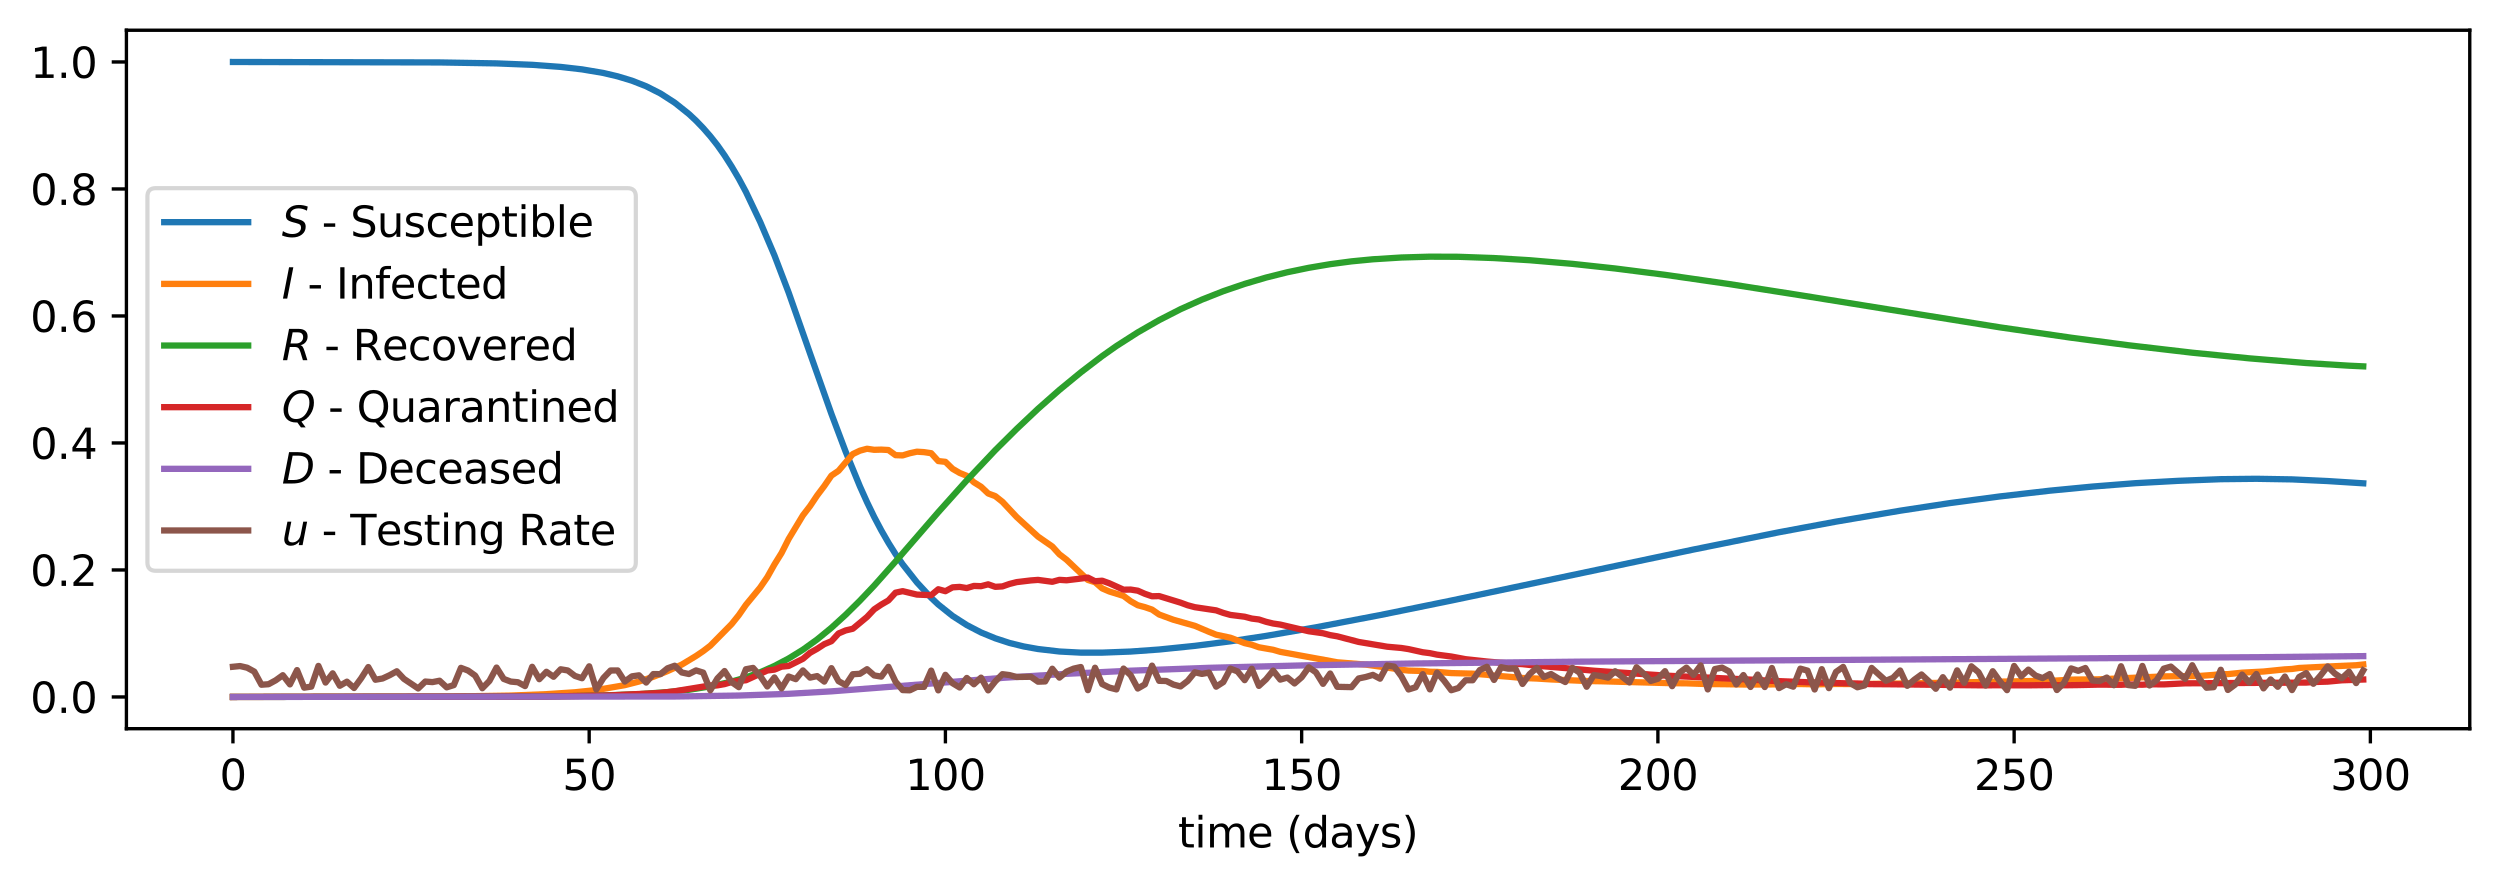 <?xml version="1.0" encoding="utf-8" standalone="no"?>
<!DOCTYPE svg PUBLIC "-//W3C//DTD SVG 1.1//EN"
  "http://www.w3.org/Graphics/SVG/1.1/DTD/svg11.dtd">
<svg xmlns:xlink="http://www.w3.org/1999/xlink" width="595.303pt" height="211.076pt" viewBox="0 0 595.303 211.076" xmlns="http://www.w3.org/2000/svg" version="1.1">
 <defs>
  <style type="text/css">*{stroke-linejoin: round; stroke-linecap: butt}</style>
 </defs>
 <g id="figure_1">
  <g id="patch_1">
   <path d="M -0 211.076 
L 595.303 211.076 
L 595.303 0 
L -0 0 
z
" style="fill: #ffffff"/>
  </g>
  <g id="axes_1">
   <g id="patch_2">
    <path d="M 30.103 173.52 
L 588.103 173.52 
L 588.103 7.2 
L 30.103 7.2 
z
" style="fill: #ffffff"/>
   </g>
   <g id="matplotlib.axis_1">
    <g id="xtick_1">
     <g id="line2d_1">
      <defs>
       <path id="me4abfdae43" d="M 0 0 
L 0 3.5 
" style="stroke: #000000; stroke-width: 0.8"/>
      </defs>
      <g>
       <use xlink:href="#me4abfdae43" x="55.467" y="173.52" style="stroke: #000000; stroke-width: 0.8"/>
      </g>
     </g>
     <g id="text_1">
      <!-- 0 -->
      <g transform="translate(52.286 188.118) scale(0.1 -0.1)">
       <defs>
        <path id="DejaVuSans-30" d="M 2034 4250 
Q 1547 4250 1301 3770 
Q 1056 3291 1056 2328 
Q 1056 1369 1301 889 
Q 1547 409 2034 409 
Q 2525 409 2770 889 
Q 3016 1369 3016 2328 
Q 3016 3291 2770 3770 
Q 2525 4250 2034 4250 
z
M 2034 4750 
Q 2819 4750 3233 4129 
Q 3647 3509 3647 2328 
Q 3647 1150 3233 529 
Q 2819 -91 2034 -91 
Q 1250 -91 836 529 
Q 422 1150 422 2328 
Q 422 3509 836 4129 
Q 1250 4750 2034 4750 
z
" transform="scale(0.016)"/>
       </defs>
       <use xlink:href="#DejaVuSans-30"/>
      </g>
     </g>
    </g>
    <g id="xtick_2">
     <g id="line2d_2">
      <g>
       <use xlink:href="#me4abfdae43" x="140.295" y="173.52" style="stroke: #000000; stroke-width: 0.8"/>
      </g>
     </g>
     <g id="text_2">
      <!-- 50 -->
      <g transform="translate(133.932 188.118) scale(0.1 -0.1)">
       <defs>
        <path id="DejaVuSans-35" d="M 691 4666 
L 3169 4666 
L 3169 4134 
L 1269 4134 
L 1269 2991 
Q 1406 3038 1543 3061 
Q 1681 3084 1819 3084 
Q 2600 3084 3056 2656 
Q 3513 2228 3513 1497 
Q 3513 744 3044 326 
Q 2575 -91 1722 -91 
Q 1428 -91 1123 -41 
Q 819 9 494 109 
L 494 744 
Q 775 591 1075 516 
Q 1375 441 1709 441 
Q 2250 441 2565 725 
Q 2881 1009 2881 1497 
Q 2881 1984 2565 2268 
Q 2250 2553 1709 2553 
Q 1456 2553 1204 2497 
Q 953 2441 691 2322 
L 691 4666 
z
" transform="scale(0.016)"/>
       </defs>
       <use xlink:href="#DejaVuSans-35"/>
       <use xlink:href="#DejaVuSans-30" x="63.623"/>
      </g>
     </g>
    </g>
    <g id="xtick_3">
     <g id="line2d_3">
      <g>
       <use xlink:href="#me4abfdae43" x="225.123" y="173.52" style="stroke: #000000; stroke-width: 0.8"/>
      </g>
     </g>
     <g id="text_3">
      <!-- 100 -->
      <g transform="translate(215.579 188.118) scale(0.1 -0.1)">
       <defs>
        <path id="DejaVuSans-31" d="M 794 531 
L 1825 531 
L 1825 4091 
L 703 3866 
L 703 4441 
L 1819 4666 
L 2450 4666 
L 2450 531 
L 3481 531 
L 3481 0 
L 794 0 
L 794 531 
z
" transform="scale(0.016)"/>
       </defs>
       <use xlink:href="#DejaVuSans-31"/>
       <use xlink:href="#DejaVuSans-30" x="63.623"/>
       <use xlink:href="#DejaVuSans-30" x="127.246"/>
      </g>
     </g>
    </g>
    <g id="xtick_4">
     <g id="line2d_4">
      <g>
       <use xlink:href="#me4abfdae43" x="309.951" y="173.52" style="stroke: #000000; stroke-width: 0.8"/>
      </g>
     </g>
     <g id="text_4">
      <!-- 150 -->
      <g transform="translate(300.408 188.118) scale(0.1 -0.1)">
       <use xlink:href="#DejaVuSans-31"/>
       <use xlink:href="#DejaVuSans-35" x="63.623"/>
       <use xlink:href="#DejaVuSans-30" x="127.246"/>
      </g>
     </g>
    </g>
    <g id="xtick_5">
     <g id="line2d_5">
      <g>
       <use xlink:href="#me4abfdae43" x="394.78" y="173.52" style="stroke: #000000; stroke-width: 0.8"/>
      </g>
     </g>
     <g id="text_5">
      <!-- 200 -->
      <g transform="translate(385.236 188.118) scale(0.1 -0.1)">
       <defs>
        <path id="DejaVuSans-32" d="M 1228 531 
L 3431 531 
L 3431 0 
L 469 0 
L 469 531 
Q 828 903 1448 1529 
Q 2069 2156 2228 2338 
Q 2531 2678 2651 2914 
Q 2772 3150 2772 3378 
Q 2772 3750 2511 3984 
Q 2250 4219 1831 4219 
Q 1534 4219 1204 4116 
Q 875 4013 500 3803 
L 500 4441 
Q 881 4594 1212 4672 
Q 1544 4750 1819 4750 
Q 2544 4750 2975 4387 
Q 3406 4025 3406 3419 
Q 3406 3131 3298 2873 
Q 3191 2616 2906 2266 
Q 2828 2175 2409 1742 
Q 1991 1309 1228 531 
z
" transform="scale(0.016)"/>
       </defs>
       <use xlink:href="#DejaVuSans-32"/>
       <use xlink:href="#DejaVuSans-30" x="63.623"/>
       <use xlink:href="#DejaVuSans-30" x="127.246"/>
      </g>
     </g>
    </g>
    <g id="xtick_6">
     <g id="line2d_6">
      <g>
       <use xlink:href="#me4abfdae43" x="479.608" y="173.52" style="stroke: #000000; stroke-width: 0.8"/>
      </g>
     </g>
     <g id="text_6">
      <!-- 250 -->
      <g transform="translate(470.064 188.118) scale(0.1 -0.1)">
       <use xlink:href="#DejaVuSans-32"/>
       <use xlink:href="#DejaVuSans-35" x="63.623"/>
       <use xlink:href="#DejaVuSans-30" x="127.246"/>
      </g>
     </g>
    </g>
    <g id="xtick_7">
     <g id="line2d_7">
      <g>
       <use xlink:href="#me4abfdae43" x="564.436" y="173.52" style="stroke: #000000; stroke-width: 0.8"/>
      </g>
     </g>
     <g id="text_7">
      <!-- 300 -->
      <g transform="translate(554.892 188.118) scale(0.1 -0.1)">
       <defs>
        <path id="DejaVuSans-33" d="M 2597 2516 
Q 3050 2419 3304 2112 
Q 3559 1806 3559 1356 
Q 3559 666 3084 287 
Q 2609 -91 1734 -91 
Q 1441 -91 1130 -33 
Q 819 25 488 141 
L 488 750 
Q 750 597 1062 519 
Q 1375 441 1716 441 
Q 2309 441 2620 675 
Q 2931 909 2931 1356 
Q 2931 1769 2642 2001 
Q 2353 2234 1838 2234 
L 1294 2234 
L 1294 2753 
L 1863 2753 
Q 2328 2753 2575 2939 
Q 2822 3125 2822 3475 
Q 2822 3834 2567 4026 
Q 2313 4219 1838 4219 
Q 1578 4219 1281 4162 
Q 984 4106 628 3988 
L 628 4550 
Q 988 4650 1302 4700 
Q 1616 4750 1894 4750 
Q 2613 4750 3031 4423 
Q 3450 4097 3450 3541 
Q 3450 3153 3228 2886 
Q 3006 2619 2597 2516 
z
" transform="scale(0.016)"/>
       </defs>
       <use xlink:href="#DejaVuSans-33"/>
       <use xlink:href="#DejaVuSans-30" x="63.623"/>
       <use xlink:href="#DejaVuSans-30" x="127.246"/>
      </g>
     </g>
    </g>
    <g id="text_8">
     <!-- time (days) -->
     <g transform="translate(280.514 201.797) scale(0.1 -0.1)">
      <defs>
       <path id="DejaVuSans-74" d="M 1172 4494 
L 1172 3500 
L 2356 3500 
L 2356 3053 
L 1172 3053 
L 1172 1153 
Q 1172 725 1289 603 
Q 1406 481 1766 481 
L 2356 481 
L 2356 0 
L 1766 0 
Q 1100 0 847 248 
Q 594 497 594 1153 
L 594 3053 
L 172 3053 
L 172 3500 
L 594 3500 
L 594 4494 
L 1172 4494 
z
" transform="scale(0.016)"/>
       <path id="DejaVuSans-69" d="M 603 3500 
L 1178 3500 
L 1178 0 
L 603 0 
L 603 3500 
z
M 603 4863 
L 1178 4863 
L 1178 4134 
L 603 4134 
L 603 4863 
z
" transform="scale(0.016)"/>
       <path id="DejaVuSans-6d" d="M 3328 2828 
Q 3544 3216 3844 3400 
Q 4144 3584 4550 3584 
Q 5097 3584 5394 3201 
Q 5691 2819 5691 2113 
L 5691 0 
L 5113 0 
L 5113 2094 
Q 5113 2597 4934 2840 
Q 4756 3084 4391 3084 
Q 3944 3084 3684 2787 
Q 3425 2491 3425 1978 
L 3425 0 
L 2847 0 
L 2847 2094 
Q 2847 2600 2669 2842 
Q 2491 3084 2119 3084 
Q 1678 3084 1418 2786 
Q 1159 2488 1159 1978 
L 1159 0 
L 581 0 
L 581 3500 
L 1159 3500 
L 1159 2956 
Q 1356 3278 1631 3431 
Q 1906 3584 2284 3584 
Q 2666 3584 2933 3390 
Q 3200 3197 3328 2828 
z
" transform="scale(0.016)"/>
       <path id="DejaVuSans-65" d="M 3597 1894 
L 3597 1613 
L 953 1613 
Q 991 1019 1311 708 
Q 1631 397 2203 397 
Q 2534 397 2845 478 
Q 3156 559 3463 722 
L 3463 178 
Q 3153 47 2828 -22 
Q 2503 -91 2169 -91 
Q 1331 -91 842 396 
Q 353 884 353 1716 
Q 353 2575 817 3079 
Q 1281 3584 2069 3584 
Q 2775 3584 3186 3129 
Q 3597 2675 3597 1894 
z
M 3022 2063 
Q 3016 2534 2758 2815 
Q 2500 3097 2075 3097 
Q 1594 3097 1305 2825 
Q 1016 2553 972 2059 
L 3022 2063 
z
" transform="scale(0.016)"/>
       <path id="DejaVuSans-20" transform="scale(0.016)"/>
       <path id="DejaVuSans-28" d="M 1984 4856 
Q 1566 4138 1362 3434 
Q 1159 2731 1159 2009 
Q 1159 1288 1364 580 
Q 1569 -128 1984 -844 
L 1484 -844 
Q 1016 -109 783 600 
Q 550 1309 550 2009 
Q 550 2706 781 3412 
Q 1013 4119 1484 4856 
L 1984 4856 
z
" transform="scale(0.016)"/>
       <path id="DejaVuSans-64" d="M 2906 2969 
L 2906 4863 
L 3481 4863 
L 3481 0 
L 2906 0 
L 2906 525 
Q 2725 213 2448 61 
Q 2172 -91 1784 -91 
Q 1150 -91 751 415 
Q 353 922 353 1747 
Q 353 2572 751 3078 
Q 1150 3584 1784 3584 
Q 2172 3584 2448 3432 
Q 2725 3281 2906 2969 
z
M 947 1747 
Q 947 1113 1208 752 
Q 1469 391 1925 391 
Q 2381 391 2643 752 
Q 2906 1113 2906 1747 
Q 2906 2381 2643 2742 
Q 2381 3103 1925 3103 
Q 1469 3103 1208 2742 
Q 947 2381 947 1747 
z
" transform="scale(0.016)"/>
       <path id="DejaVuSans-61" d="M 2194 1759 
Q 1497 1759 1228 1600 
Q 959 1441 959 1056 
Q 959 750 1161 570 
Q 1363 391 1709 391 
Q 2188 391 2477 730 
Q 2766 1069 2766 1631 
L 2766 1759 
L 2194 1759 
z
M 3341 1997 
L 3341 0 
L 2766 0 
L 2766 531 
Q 2569 213 2275 61 
Q 1981 -91 1556 -91 
Q 1019 -91 701 211 
Q 384 513 384 1019 
Q 384 1609 779 1909 
Q 1175 2209 1959 2209 
L 2766 2209 
L 2766 2266 
Q 2766 2663 2505 2880 
Q 2244 3097 1772 3097 
Q 1472 3097 1187 3025 
Q 903 2953 641 2809 
L 641 3341 
Q 956 3463 1253 3523 
Q 1550 3584 1831 3584 
Q 2591 3584 2966 3190 
Q 3341 2797 3341 1997 
z
" transform="scale(0.016)"/>
       <path id="DejaVuSans-79" d="M 2059 -325 
Q 1816 -950 1584 -1140 
Q 1353 -1331 966 -1331 
L 506 -1331 
L 506 -850 
L 844 -850 
Q 1081 -850 1212 -737 
Q 1344 -625 1503 -206 
L 1606 56 
L 191 3500 
L 800 3500 
L 1894 763 
L 2988 3500 
L 3597 3500 
L 2059 -325 
z
" transform="scale(0.016)"/>
       <path id="DejaVuSans-73" d="M 2834 3397 
L 2834 2853 
Q 2591 2978 2328 3040 
Q 2066 3103 1784 3103 
Q 1356 3103 1142 2972 
Q 928 2841 928 2578 
Q 928 2378 1081 2264 
Q 1234 2150 1697 2047 
L 1894 2003 
Q 2506 1872 2764 1633 
Q 3022 1394 3022 966 
Q 3022 478 2636 193 
Q 2250 -91 1575 -91 
Q 1294 -91 989 -36 
Q 684 19 347 128 
L 347 722 
Q 666 556 975 473 
Q 1284 391 1588 391 
Q 1994 391 2212 530 
Q 2431 669 2431 922 
Q 2431 1156 2273 1281 
Q 2116 1406 1581 1522 
L 1381 1569 
Q 847 1681 609 1914 
Q 372 2147 372 2553 
Q 372 3047 722 3315 
Q 1072 3584 1716 3584 
Q 2034 3584 2315 3537 
Q 2597 3491 2834 3397 
z
" transform="scale(0.016)"/>
       <path id="DejaVuSans-29" d="M 513 4856 
L 1013 4856 
Q 1481 4119 1714 3412 
Q 1947 2706 1947 2009 
Q 1947 1309 1714 600 
Q 1481 -109 1013 -844 
L 513 -844 
Q 928 -128 1133 580 
Q 1338 1288 1338 2009 
Q 1338 2731 1133 3434 
Q 928 4138 513 4856 
z
" transform="scale(0.016)"/>
      </defs>
      <use xlink:href="#DejaVuSans-74"/>
      <use xlink:href="#DejaVuSans-69" x="39.209"/>
      <use xlink:href="#DejaVuSans-6d" x="66.992"/>
      <use xlink:href="#DejaVuSans-65" x="164.404"/>
      <use xlink:href="#DejaVuSans-20" x="225.928"/>
      <use xlink:href="#DejaVuSans-28" x="257.715"/>
      <use xlink:href="#DejaVuSans-64" x="296.729"/>
      <use xlink:href="#DejaVuSans-61" x="360.205"/>
      <use xlink:href="#DejaVuSans-79" x="421.484"/>
      <use xlink:href="#DejaVuSans-73" x="480.664"/>
      <use xlink:href="#DejaVuSans-29" x="532.764"/>
     </g>
    </g>
   </g>
   <g id="matplotlib.axis_2">
    <g id="ytick_1">
     <g id="line2d_8">
      <defs>
       <path id="mcd4b0d51e5" d="M 0 0 
L -3.5 0 
" style="stroke: #000000; stroke-width: 0.8"/>
      </defs>
      <g>
       <use xlink:href="#mcd4b0d51e5" x="30.103" y="165.96" style="stroke: #000000; stroke-width: 0.8"/>
      </g>
     </g>
     <g id="text_9">
      <!-- 0.0 -->
      <g transform="translate(7.2 169.759) scale(0.1 -0.1)">
       <defs>
        <path id="DejaVuSans-2e" d="M 684 794 
L 1344 794 
L 1344 0 
L 684 0 
L 684 794 
z
" transform="scale(0.016)"/>
       </defs>
       <use xlink:href="#DejaVuSans-30"/>
       <use xlink:href="#DejaVuSans-2e" x="63.623"/>
       <use xlink:href="#DejaVuSans-30" x="95.41"/>
      </g>
     </g>
    </g>
    <g id="ytick_2">
     <g id="line2d_9">
      <g>
       <use xlink:href="#mcd4b0d51e5" x="30.103" y="135.72" style="stroke: #000000; stroke-width: 0.8"/>
      </g>
     </g>
     <g id="text_10">
      <!-- 0.2 -->
      <g transform="translate(7.2 139.519) scale(0.1 -0.1)">
       <use xlink:href="#DejaVuSans-30"/>
       <use xlink:href="#DejaVuSans-2e" x="63.623"/>
       <use xlink:href="#DejaVuSans-32" x="95.41"/>
      </g>
     </g>
    </g>
    <g id="ytick_3">
     <g id="line2d_10">
      <g>
       <use xlink:href="#mcd4b0d51e5" x="30.103" y="105.479" style="stroke: #000000; stroke-width: 0.8"/>
      </g>
     </g>
     <g id="text_11">
      <!-- 0.4 -->
      <g transform="translate(7.2 109.279) scale(0.1 -0.1)">
       <defs>
        <path id="DejaVuSans-34" d="M 2419 4116 
L 825 1625 
L 2419 1625 
L 2419 4116 
z
M 2253 4666 
L 3047 4666 
L 3047 1625 
L 3713 1625 
L 3713 1100 
L 3047 1100 
L 3047 0 
L 2419 0 
L 2419 1100 
L 313 1100 
L 313 1709 
L 2253 4666 
z
" transform="scale(0.016)"/>
       </defs>
       <use xlink:href="#DejaVuSans-30"/>
       <use xlink:href="#DejaVuSans-2e" x="63.623"/>
       <use xlink:href="#DejaVuSans-34" x="95.41"/>
      </g>
     </g>
    </g>
    <g id="ytick_4">
     <g id="line2d_11">
      <g>
       <use xlink:href="#mcd4b0d51e5" x="30.103" y="75.239" style="stroke: #000000; stroke-width: 0.8"/>
      </g>
     </g>
     <g id="text_12">
      <!-- 0.6 -->
      <g transform="translate(7.2 79.038) scale(0.1 -0.1)">
       <defs>
        <path id="DejaVuSans-36" d="M 2113 2584 
Q 1688 2584 1439 2293 
Q 1191 2003 1191 1497 
Q 1191 994 1439 701 
Q 1688 409 2113 409 
Q 2538 409 2786 701 
Q 3034 994 3034 1497 
Q 3034 2003 2786 2293 
Q 2538 2584 2113 2584 
z
M 3366 4563 
L 3366 3988 
Q 3128 4100 2886 4159 
Q 2644 4219 2406 4219 
Q 1781 4219 1451 3797 
Q 1122 3375 1075 2522 
Q 1259 2794 1537 2939 
Q 1816 3084 2150 3084 
Q 2853 3084 3261 2657 
Q 3669 2231 3669 1497 
Q 3669 778 3244 343 
Q 2819 -91 2113 -91 
Q 1303 -91 875 529 
Q 447 1150 447 2328 
Q 447 3434 972 4092 
Q 1497 4750 2381 4750 
Q 2619 4750 2861 4703 
Q 3103 4656 3366 4563 
z
" transform="scale(0.016)"/>
       </defs>
       <use xlink:href="#DejaVuSans-30"/>
       <use xlink:href="#DejaVuSans-2e" x="63.623"/>
       <use xlink:href="#DejaVuSans-36" x="95.41"/>
      </g>
     </g>
    </g>
    <g id="ytick_5">
     <g id="line2d_12">
      <g>
       <use xlink:href="#mcd4b0d51e5" x="30.103" y="44.999" style="stroke: #000000; stroke-width: 0.8"/>
      </g>
     </g>
     <g id="text_13">
      <!-- 0.8 -->
      <g transform="translate(7.2 48.798) scale(0.1 -0.1)">
       <defs>
        <path id="DejaVuSans-38" d="M 2034 2216 
Q 1584 2216 1326 1975 
Q 1069 1734 1069 1313 
Q 1069 891 1326 650 
Q 1584 409 2034 409 
Q 2484 409 2743 651 
Q 3003 894 3003 1313 
Q 3003 1734 2745 1975 
Q 2488 2216 2034 2216 
z
M 1403 2484 
Q 997 2584 770 2862 
Q 544 3141 544 3541 
Q 544 4100 942 4425 
Q 1341 4750 2034 4750 
Q 2731 4750 3128 4425 
Q 3525 4100 3525 3541 
Q 3525 3141 3298 2862 
Q 3072 2584 2669 2484 
Q 3125 2378 3379 2068 
Q 3634 1759 3634 1313 
Q 3634 634 3220 271 
Q 2806 -91 2034 -91 
Q 1263 -91 848 271 
Q 434 634 434 1313 
Q 434 1759 690 2068 
Q 947 2378 1403 2484 
z
M 1172 3481 
Q 1172 3119 1398 2916 
Q 1625 2713 2034 2713 
Q 2441 2713 2670 2916 
Q 2900 3119 2900 3481 
Q 2900 3844 2670 4047 
Q 2441 4250 2034 4250 
Q 1625 4250 1398 4047 
Q 1172 3844 1172 3481 
z
" transform="scale(0.016)"/>
       </defs>
       <use xlink:href="#DejaVuSans-30"/>
       <use xlink:href="#DejaVuSans-2e" x="63.623"/>
       <use xlink:href="#DejaVuSans-38" x="95.41"/>
      </g>
     </g>
    </g>
    <g id="ytick_6">
     <g id="line2d_13">
      <g>
       <use xlink:href="#mcd4b0d51e5" x="30.103" y="14.758" style="stroke: #000000; stroke-width: 0.8"/>
      </g>
     </g>
     <g id="text_14">
      <!-- 1.0 -->
      <g transform="translate(7.2 18.558) scale(0.1 -0.1)">
       <use xlink:href="#DejaVuSans-31"/>
       <use xlink:href="#DejaVuSans-2e" x="63.623"/>
       <use xlink:href="#DejaVuSans-30" x="95.41"/>
      </g>
     </g>
    </g>
   </g>
   <g id="line2d_14">
    <path d="M 55.467 14.76 
L 104.667 14.868 
L 118.24 15.096 
L 126.722 15.435 
L 133.509 15.933 
L 138.598 16.519 
L 143.688 17.379 
L 147.081 18.182 
L 150.474 19.21 
L 153.867 20.541 
L 157.261 22.256 
L 160.654 24.441 
L 164.047 27.15 
L 165.743 28.734 
L 167.44 30.496 
L 169.137 32.44 
L 170.833 34.583 
L 172.53 36.996 
L 174.226 39.654 
L 175.923 42.537 
L 177.619 45.697 
L 181.013 52.841 
L 184.406 60.8 
L 187.799 69.681 
L 192.888 84.169 
L 197.978 98.556 
L 201.371 107.555 
L 204.764 115.808 
L 206.461 119.584 
L 208.158 123.086 
L 209.854 126.291 
L 211.551 129.24 
L 213.247 131.944 
L 214.944 134.374 
L 218.337 138.678 
L 221.73 142.35 
L 223.427 143.952 
L 226.82 146.663 
L 230.213 148.842 
L 233.606 150.604 
L 236.999 151.996 
L 240.392 153.105 
L 243.785 153.937 
L 247.179 154.545 
L 252.268 155.137 
L 257.358 155.405 
L 262.448 155.406 
L 269.234 155.148 
L 276.02 154.662 
L 284.503 153.795 
L 292.986 152.709 
L 301.469 151.423 
L 313.345 149.378 
L 328.614 146.464 
L 345.579 143.005 
L 377.814 136.219 
L 403.262 130.853 
L 423.621 126.739 
L 437.194 124.211 
L 452.463 121.609 
L 464.339 119.794 
L 476.215 118.211 
L 488.091 116.842 
L 498.27 115.861 
L 508.449 115.058 
L 518.629 114.498 
L 528.808 114.103 
L 537.291 114.01 
L 545.774 114.151 
L 554.257 114.547 
L 562.739 115.086 
L 562.739 115.086 
" clip-path="url(#p2c530c2cd9)" style="fill: none; stroke: #1f77b4; stroke-width: 1.5; stroke-linecap: square"/>
   </g>
   <g id="line2d_15">
    <path d="M 55.467 165.958 
L 108.06 165.848 
L 121.633 165.627 
L 130.116 165.293 
L 136.902 164.844 
L 141.992 164.313 
L 148.778 163.15 
L 152.171 162.282 
L 155.564 161.16 
L 158.957 159.801 
L 162.35 158.251 
L 165.743 156.199 
L 167.44 155.05 
L 169.137 153.754 
L 174.226 148.593 
L 175.923 146.479 
L 177.619 144.028 
L 181.013 139.899 
L 182.709 137.434 
L 184.406 134.411 
L 186.102 131.684 
L 187.799 128.333 
L 191.192 122.712 
L 192.888 120.51 
L 194.585 117.975 
L 196.282 115.725 
L 197.978 113.254 
L 199.675 112.104 
L 203.068 108.118 
L 204.764 107.315 
L 206.461 106.854 
L 208.158 107.112 
L 209.854 107.064 
L 211.551 107.157 
L 213.247 108.383 
L 214.944 108.442 
L 216.64 107.927 
L 218.337 107.557 
L 220.033 107.662 
L 221.73 107.916 
L 223.427 109.789 
L 225.123 109.974 
L 226.82 111.631 
L 228.516 112.617 
L 230.213 113.305 
L 231.909 114.846 
L 233.606 115.899 
L 235.303 117.505 
L 236.999 118.138 
L 238.696 119.482 
L 242.089 123.109 
L 247.179 127.779 
L 250.572 130.132 
L 252.268 131.991 
L 253.965 133.287 
L 259.054 138.11 
L 260.751 138.634 
L 262.448 140.111 
L 264.144 140.843 
L 267.537 141.901 
L 269.234 143.163 
L 270.93 144.12 
L 272.627 144.575 
L 274.324 145.157 
L 276.02 146.334 
L 279.413 147.577 
L 284.503 149.018 
L 287.896 150.455 
L 289.593 151.134 
L 292.986 151.859 
L 296.379 153.145 
L 298.075 153.534 
L 299.772 154.129 
L 303.165 154.726 
L 304.862 155.219 
L 318.434 157.703 
L 325.22 158.258 
L 332.007 159.214 
L 333.703 159.505 
L 335.4 159.681 
L 338.793 159.778 
L 340.49 159.959 
L 342.186 159.989 
L 345.579 160.275 
L 350.669 160.414 
L 354.062 160.681 
L 355.759 160.875 
L 359.152 161.132 
L 362.545 161.439 
L 365.938 161.574 
L 369.331 161.786 
L 377.814 162.163 
L 381.207 162.222 
L 398.173 162.688 
L 401.566 162.716 
L 406.656 162.898 
L 410.049 162.913 
L 415.138 162.992 
L 420.228 162.996 
L 428.711 162.883 
L 432.104 162.954 
L 437.194 162.871 
L 442.283 162.895 
L 447.373 162.818 
L 455.856 162.719 
L 489.787 162.043 
L 493.18 161.831 
L 499.967 161.756 
L 515.236 161.064 
L 523.719 160.96 
L 527.112 160.708 
L 528.808 160.544 
L 530.505 160.524 
L 533.898 160.176 
L 538.988 159.906 
L 544.077 159.39 
L 545.774 159.295 
L 547.47 159.058 
L 555.953 158.637 
L 561.043 158.409 
L 562.739 158.231 
L 562.739 158.231 
" clip-path="url(#p2c530c2cd9)" style="fill: none; stroke: #ff7f0e; stroke-width: 1.5; stroke-linecap: square"/>
   </g>
   <g id="line2d_16">
    <path d="M 55.467 165.96 
L 128.419 165.862 
L 141.992 165.66 
L 152.171 165.284 
L 158.957 164.81 
L 164.047 164.249 
L 169.137 163.436 
L 174.226 162.3 
L 177.619 161.306 
L 181.013 160.087 
L 184.406 158.579 
L 187.799 156.792 
L 191.192 154.702 
L 194.585 152.262 
L 197.978 149.48 
L 201.371 146.385 
L 204.764 143.033 
L 208.158 139.448 
L 213.247 133.71 
L 223.427 121.959 
L 230.213 114.374 
L 236.999 107.192 
L 242.089 102.143 
L 247.179 97.341 
L 252.268 92.855 
L 257.358 88.674 
L 262.448 84.793 
L 265.841 82.401 
L 270.93 79.145 
L 276.02 76.229 
L 281.11 73.624 
L 286.2 71.348 
L 291.289 69.34 
L 296.379 67.602 
L 301.469 66.095 
L 306.558 64.823 
L 311.648 63.768 
L 316.738 62.907 
L 321.827 62.232 
L 326.917 61.74 
L 333.703 61.315 
L 340.49 61.118 
L 347.276 61.146 
L 355.759 61.449 
L 364.241 61.964 
L 374.421 62.83 
L 384.6 63.93 
L 396.476 65.44 
L 411.745 67.64 
L 428.711 70.303 
L 476.215 77.948 
L 493.18 80.413 
L 506.753 82.203 
L 522.022 83.985 
L 535.594 85.329 
L 549.167 86.446 
L 559.346 87.076 
L 562.739 87.236 
L 562.739 87.236 
" clip-path="url(#p2c530c2cd9)" style="fill: none; stroke: #2ca02c; stroke-width: 1.5; stroke-linecap: square"/>
   </g>
   <g id="line2d_17">
    <path d="M 55.467 165.96 
L 130.116 165.856 
L 145.385 165.584 
L 157.261 164.995 
L 160.654 164.607 
L 169.137 163.215 
L 170.833 163.199 
L 172.53 162.905 
L 174.226 162.391 
L 175.923 162.131 
L 177.619 161.987 
L 182.709 159.663 
L 184.406 159.45 
L 186.102 158.749 
L 187.799 158.579 
L 191.192 156.878 
L 192.888 155.445 
L 194.585 154.493 
L 196.282 153.386 
L 197.978 152.685 
L 199.675 150.839 
L 201.371 150.12 
L 203.068 149.723 
L 206.461 146.903 
L 208.158 145.101 
L 209.854 143.962 
L 211.551 142.976 
L 213.247 141.129 
L 214.944 140.765 
L 218.337 141.584 
L 221.73 141.725 
L 223.427 140.31 
L 225.123 140.777 
L 226.82 139.86 
L 228.516 139.752 
L 230.213 140.032 
L 231.909 139.52 
L 233.606 139.581 
L 235.303 139.141 
L 236.999 139.737 
L 238.696 139.637 
L 240.392 139.048 
L 242.089 138.615 
L 245.482 138.209 
L 247.179 138.085 
L 250.572 138.539 
L 252.268 138.072 
L 253.965 138.18 
L 257.358 137.773 
L 259.054 137.539 
L 260.751 138.405 
L 262.448 138.278 
L 264.144 138.889 
L 267.537 140.415 
L 269.234 140.388 
L 270.93 140.655 
L 272.627 141.402 
L 274.324 141.986 
L 276.02 141.943 
L 281.11 143.503 
L 282.806 144.127 
L 284.503 144.581 
L 289.593 145.34 
L 291.289 145.945 
L 292.986 146.426 
L 296.379 146.853 
L 298.075 147.297 
L 299.772 147.511 
L 301.469 148.061 
L 303.165 148.473 
L 304.862 148.724 
L 311.648 150.318 
L 315.041 150.794 
L 316.738 151.235 
L 318.434 151.523 
L 323.524 152.859 
L 330.31 153.995 
L 333.703 154.298 
L 335.4 154.566 
L 338.793 155.315 
L 340.49 155.53 
L 342.186 155.886 
L 345.579 156.328 
L 348.972 156.964 
L 354.062 157.518 
L 357.455 157.819 
L 362.545 158.149 
L 365.938 158.526 
L 371.028 158.939 
L 379.511 159.708 
L 396.476 160.872 
L 416.835 161.826 
L 421.925 162.124 
L 425.318 162.259 
L 430.407 162.457 
L 435.497 162.586 
L 438.89 162.695 
L 442.283 162.752 
L 445.677 162.908 
L 450.766 162.947 
L 471.125 163.186 
L 476.215 163.178 
L 483.001 163.191 
L 488.091 163.13 
L 491.484 163.18 
L 494.877 163.132 
L 499.967 163.022 
L 505.056 163.066 
L 506.753 162.969 
L 510.146 163.049 
L 511.843 162.939 
L 515.236 162.974 
L 520.325 162.714 
L 549.167 162.534 
L 550.864 162.411 
L 554.257 162.311 
L 557.65 161.994 
L 562.739 161.81 
L 562.739 161.81 
" clip-path="url(#p2c530c2cd9)" style="fill: none; stroke: #d62728; stroke-width: 1.5; stroke-linecap: square"/>
   </g>
   <g id="line2d_18">
    <path d="M 55.467 165.96 
L 160.654 165.851 
L 175.923 165.623 
L 187.799 165.213 
L 197.978 164.624 
L 211.551 163.572 
L 238.696 161.414 
L 253.965 160.447 
L 269.234 159.705 
L 287.896 159.023 
L 309.951 158.454 
L 337.096 157.983 
L 376.117 157.553 
L 435.497 157.158 
L 540.684 156.464 
L 562.739 156.235 
L 562.739 156.235 
" clip-path="url(#p2c530c2cd9)" style="fill: none; stroke: #9467bd; stroke-width: 1.5; stroke-linecap: square"/>
   </g>
   <g id="line2d_19">
    <path d="M 55.467 158.773 
L 57.163 158.602 
L 58.86 158.996 
L 60.556 159.928 
L 62.253 163.048 
L 63.95 162.926 
L 65.646 162.001 
L 67.343 160.783 
L 69.039 162.966 
L 70.736 159.567 
L 72.432 163.744 
L 74.129 163.497 
L 75.826 158.57 
L 77.522 162.531 
L 79.219 160.34 
L 80.915 163.296 
L 82.612 162.323 
L 84.308 163.825 
L 86.005 161.509 
L 87.701 158.842 
L 89.398 161.86 
L 91.095 161.566 
L 92.791 160.778 
L 94.488 159.846 
L 96.184 161.65 
L 99.577 163.934 
L 101.274 162.289 
L 102.971 162.424 
L 104.667 162.094 
L 106.364 163.669 
L 108.06 163.139 
L 109.757 159.032 
L 111.453 159.672 
L 113.15 160.876 
L 114.847 163.88 
L 116.543 162.148 
L 118.24 158.963 
L 119.936 161.663 
L 121.633 162.302 
L 123.329 162.453 
L 125.026 163.367 
L 126.722 158.783 
L 128.419 161.727 
L 130.116 159.964 
L 131.812 161.154 
L 133.509 159.37 
L 135.205 159.652 
L 136.902 160.95 
L 138.598 161.502 
L 140.295 158.668 
L 141.992 164.175 
L 143.688 161.439 
L 145.385 159.661 
L 147.081 159.647 
L 148.778 162.293 
L 150.474 161.051 
L 152.171 160.805 
L 153.867 162.526 
L 155.564 160.511 
L 157.261 160.527 
L 158.957 159.13 
L 160.654 158.529 
L 162.35 160.135 
L 164.047 160.497 
L 165.743 159.641 
L 167.44 160.158 
L 169.137 164.37 
L 170.833 161.548 
L 172.53 159.792 
L 174.226 162.427 
L 175.923 163.624 
L 177.619 159.359 
L 179.316 159.045 
L 181.013 160.964 
L 182.709 163.461 
L 184.406 161.322 
L 186.102 163.909 
L 187.799 161.095 
L 189.495 161.716 
L 191.192 159.648 
L 192.888 161.36 
L 194.585 160.989 
L 196.282 162.3 
L 197.978 159.103 
L 199.675 162.2 
L 201.371 163.125 
L 203.068 160.548 
L 204.764 160.445 
L 206.461 159.352 
L 208.158 160.835 
L 209.854 161.114 
L 211.551 158.788 
L 213.247 162.33 
L 214.944 164.322 
L 216.64 164.38 
L 218.337 163.559 
L 220.033 163.553 
L 221.73 159.687 
L 223.427 164.386 
L 225.123 160.694 
L 226.82 162.681 
L 228.516 163.708 
L 230.213 161.437 
L 231.909 162.935 
L 233.606 161.365 
L 235.303 164.386 
L 236.999 162.246 
L 238.696 160.534 
L 240.392 160.753 
L 242.089 161.205 
L 245.482 161.153 
L 247.179 162.326 
L 248.875 162.264 
L 250.572 159.243 
L 252.268 161.352 
L 253.965 159.927 
L 255.661 159.213 
L 257.358 158.832 
L 259.054 164.335 
L 260.751 159.007 
L 262.448 162.895 
L 264.144 163.721 
L 265.841 164.164 
L 267.537 159.206 
L 269.234 160.779 
L 270.93 163.949 
L 272.627 162.966 
L 274.324 158.502 
L 276.02 162.124 
L 277.717 162.161 
L 279.413 163.009 
L 281.11 163.455 
L 282.806 162.15 
L 284.503 160.083 
L 286.2 160.471 
L 287.896 160.154 
L 289.593 163.506 
L 291.289 162.423 
L 292.986 159.224 
L 294.682 159.876 
L 296.379 161.957 
L 298.075 159.247 
L 299.772 163.322 
L 301.469 161.764 
L 303.165 159.685 
L 304.862 161.832 
L 306.558 161.341 
L 308.255 162.744 
L 309.951 161.265 
L 311.648 158.905 
L 313.345 160.09 
L 315.041 162.837 
L 316.738 160.383 
L 318.434 163.545 
L 321.827 163.62 
L 323.524 161.556 
L 325.22 161.202 
L 326.917 160.706 
L 328.614 161.605 
L 330.31 158.46 
L 332.007 158.745 
L 333.703 161.043 
L 335.4 164.179 
L 337.096 163.651 
L 338.793 160.543 
L 340.49 164.154 
L 342.186 160.166 
L 343.883 162.099 
L 345.579 164.355 
L 347.276 163.835 
L 348.972 161.986 
L 350.669 161.982 
L 352.366 159.555 
L 354.062 158.776 
L 355.759 161.903 
L 357.455 158.872 
L 359.152 159.223 
L 360.848 159.187 
L 362.545 162.857 
L 364.241 160.518 
L 365.938 159.038 
L 367.635 161.197 
L 369.331 160.498 
L 371.028 161.526 
L 372.724 162.404 
L 374.421 159.024 
L 376.117 160.166 
L 377.814 163.527 
L 379.511 160.747 
L 381.207 160.98 
L 382.904 161.356 
L 384.6 159.841 
L 387.993 162.491 
L 389.69 158.894 
L 391.386 160.405 
L 393.083 162.144 
L 394.78 161.63 
L 396.476 159.824 
L 398.173 163.387 
L 399.869 160.219 
L 401.566 158.985 
L 403.262 160.724 
L 404.959 158.451 
L 406.656 164.159 
L 408.352 159.321 
L 410.049 158.973 
L 411.745 159.884 
L 413.442 162.962 
L 415.138 160.751 
L 416.835 163.578 
L 418.532 160.627 
L 420.228 163.599 
L 421.925 159.068 
L 423.621 163.846 
L 425.318 162.931 
L 427.014 163.51 
L 428.711 159.222 
L 430.407 159.69 
L 432.104 164.175 
L 433.801 159.346 
L 435.497 163.855 
L 437.194 159.995 
L 438.89 158.81 
L 440.587 162.657 
L 442.283 163.654 
L 443.98 163.219 
L 445.677 159.05 
L 449.07 162.111 
L 450.766 161.406 
L 452.463 159.664 
L 454.159 163.306 
L 455.856 161.841 
L 457.553 160.61 
L 459.249 162.184 
L 460.946 164.005 
L 462.642 161.255 
L 464.339 163.747 
L 466.035 159.634 
L 467.732 162.592 
L 469.428 158.664 
L 471.125 160.069 
L 472.822 163.229 
L 474.518 159.838 
L 476.215 162.217 
L 477.911 164.334 
L 479.608 158.584 
L 481.304 161.055 
L 483.001 159.454 
L 484.698 160.86 
L 486.394 161.472 
L 488.091 160.514 
L 489.787 164.307 
L 491.484 162.592 
L 493.18 159.168 
L 494.877 159.74 
L 496.573 159.071 
L 498.27 162.038 
L 499.967 162.178 
L 501.663 161.343 
L 503.36 163.16 
L 505.056 158.65 
L 506.753 163.125 
L 508.449 163.309 
L 510.146 158.579 
L 511.843 163.221 
L 513.539 161.974 
L 515.236 159.218 
L 516.932 158.729 
L 520.325 161.652 
L 522.022 158.407 
L 523.719 161.659 
L 525.415 163.762 
L 527.112 163.628 
L 528.808 159.484 
L 530.505 164.292 
L 532.201 163.035 
L 533.898 160.63 
L 535.594 162.535 
L 537.291 160.494 
L 538.988 163.913 
L 540.684 161.794 
L 542.381 163.535 
L 544.077 161.108 
L 545.774 164.316 
L 547.47 161.216 
L 549.167 160.284 
L 550.864 162.817 
L 552.56 160.854 
L 554.257 158.693 
L 555.953 160.358 
L 557.65 161.516 
L 559.346 159.93 
L 561.043 162.647 
L 562.739 159.65 
L 562.739 159.65 
" clip-path="url(#p2c530c2cd9)" style="fill: none; stroke: #8c564b; stroke-width: 1.5; stroke-linecap: square"/>
   </g>
   <g id="patch_3">
    <path d="M 30.103 173.52 
L 30.103 7.2 
" style="fill: none; stroke: #000000; stroke-width: 0.8; stroke-linejoin: miter; stroke-linecap: square"/>
   </g>
   <g id="patch_4">
    <path d="M 588.103 173.52 
L 588.103 7.2 
" style="fill: none; stroke: #000000; stroke-width: 0.8; stroke-linejoin: miter; stroke-linecap: square"/>
   </g>
   <g id="patch_5">
    <path d="M 30.103 173.52 
L 588.103 173.52 
" style="fill: none; stroke: #000000; stroke-width: 0.8; stroke-linejoin: miter; stroke-linecap: square"/>
   </g>
   <g id="patch_6">
    <path d="M 30.103 7.2 
L 588.103 7.2 
" style="fill: none; stroke: #000000; stroke-width: 0.8; stroke-linejoin: miter; stroke-linecap: square"/>
   </g>
   <g id="legend_1">
    <g id="patch_7">
     <path d="M 37.103 135.916 
L 149.403 135.916 
Q 151.403 135.916 151.403 133.916 
L 151.403 46.804 
Q 151.403 44.804 149.403 44.804 
L 37.103 44.804 
Q 35.103 44.804 35.103 46.804 
L 35.103 133.916 
Q 35.103 135.916 37.103 135.916 
z
" style="fill: #ffffff; opacity: 0.8; stroke: #cccccc; stroke-linejoin: miter"/>
    </g>
    <g id="line2d_20">
     <path d="M 39.103 52.904 
L 49.103 52.904 
L 59.103 52.904 
" style="fill: none; stroke: #1f77b4; stroke-width: 1.5; stroke-linecap: square"/>
    </g>
    <g id="text_15">
     <!-- $S$ - Susceptible -->
     <g transform="translate(67.103 56.404) scale(0.1 -0.1)">
      <defs>
       <path id="DejaVuSans-Oblique-53" d="M 3859 4513 
L 3738 3897 
Q 3422 4066 3111 4152 
Q 2800 4238 2509 4238 
Q 1944 4238 1609 3991 
Q 1275 3744 1275 3334 
Q 1275 3109 1398 2989 
Q 1522 2869 2034 2731 
L 2413 2638 
Q 3053 2472 3303 2217 
Q 3553 1963 3553 1503 
Q 3553 797 2998 353 
Q 2444 -91 1538 -91 
Q 1166 -91 791 -17 
Q 416 56 38 206 
L 166 856 
Q 513 641 861 531 
Q 1209 422 1556 422 
Q 2147 422 2503 684 
Q 2859 947 2859 1369 
Q 2859 1650 2717 1795 
Q 2575 1941 2106 2059 
L 1728 2156 
Q 1081 2325 845 2545 
Q 609 2766 609 3163 
Q 609 3859 1145 4304 
Q 1681 4750 2541 4750 
Q 2875 4750 3203 4690 
Q 3531 4631 3859 4513 
z
" transform="scale(0.016)"/>
       <path id="DejaVuSans-2d" d="M 313 2009 
L 1997 2009 
L 1997 1497 
L 313 1497 
L 313 2009 
z
" transform="scale(0.016)"/>
       <path id="DejaVuSans-53" d="M 3425 4513 
L 3425 3897 
Q 3066 4069 2747 4153 
Q 2428 4238 2131 4238 
Q 1616 4238 1336 4038 
Q 1056 3838 1056 3469 
Q 1056 3159 1242 3001 
Q 1428 2844 1947 2747 
L 2328 2669 
Q 3034 2534 3370 2195 
Q 3706 1856 3706 1288 
Q 3706 609 3251 259 
Q 2797 -91 1919 -91 
Q 1588 -91 1214 -16 
Q 841 59 441 206 
L 441 856 
Q 825 641 1194 531 
Q 1563 422 1919 422 
Q 2459 422 2753 634 
Q 3047 847 3047 1241 
Q 3047 1584 2836 1778 
Q 2625 1972 2144 2069 
L 1759 2144 
Q 1053 2284 737 2584 
Q 422 2884 422 3419 
Q 422 4038 858 4394 
Q 1294 4750 2059 4750 
Q 2388 4750 2728 4690 
Q 3069 4631 3425 4513 
z
" transform="scale(0.016)"/>
       <path id="DejaVuSans-75" d="M 544 1381 
L 544 3500 
L 1119 3500 
L 1119 1403 
Q 1119 906 1312 657 
Q 1506 409 1894 409 
Q 2359 409 2629 706 
Q 2900 1003 2900 1516 
L 2900 3500 
L 3475 3500 
L 3475 0 
L 2900 0 
L 2900 538 
Q 2691 219 2414 64 
Q 2138 -91 1772 -91 
Q 1169 -91 856 284 
Q 544 659 544 1381 
z
M 1991 3584 
L 1991 3584 
z
" transform="scale(0.016)"/>
       <path id="DejaVuSans-63" d="M 3122 3366 
L 3122 2828 
Q 2878 2963 2633 3030 
Q 2388 3097 2138 3097 
Q 1578 3097 1268 2742 
Q 959 2388 959 1747 
Q 959 1106 1268 751 
Q 1578 397 2138 397 
Q 2388 397 2633 464 
Q 2878 531 3122 666 
L 3122 134 
Q 2881 22 2623 -34 
Q 2366 -91 2075 -91 
Q 1284 -91 818 406 
Q 353 903 353 1747 
Q 353 2603 823 3093 
Q 1294 3584 2113 3584 
Q 2378 3584 2631 3529 
Q 2884 3475 3122 3366 
z
" transform="scale(0.016)"/>
       <path id="DejaVuSans-70" d="M 1159 525 
L 1159 -1331 
L 581 -1331 
L 581 3500 
L 1159 3500 
L 1159 2969 
Q 1341 3281 1617 3432 
Q 1894 3584 2278 3584 
Q 2916 3584 3314 3078 
Q 3713 2572 3713 1747 
Q 3713 922 3314 415 
Q 2916 -91 2278 -91 
Q 1894 -91 1617 61 
Q 1341 213 1159 525 
z
M 3116 1747 
Q 3116 2381 2855 2742 
Q 2594 3103 2138 3103 
Q 1681 3103 1420 2742 
Q 1159 2381 1159 1747 
Q 1159 1113 1420 752 
Q 1681 391 2138 391 
Q 2594 391 2855 752 
Q 3116 1113 3116 1747 
z
" transform="scale(0.016)"/>
       <path id="DejaVuSans-62" d="M 3116 1747 
Q 3116 2381 2855 2742 
Q 2594 3103 2138 3103 
Q 1681 3103 1420 2742 
Q 1159 2381 1159 1747 
Q 1159 1113 1420 752 
Q 1681 391 2138 391 
Q 2594 391 2855 752 
Q 3116 1113 3116 1747 
z
M 1159 2969 
Q 1341 3281 1617 3432 
Q 1894 3584 2278 3584 
Q 2916 3584 3314 3078 
Q 3713 2572 3713 1747 
Q 3713 922 3314 415 
Q 2916 -91 2278 -91 
Q 1894 -91 1617 61 
Q 1341 213 1159 525 
L 1159 0 
L 581 0 
L 581 4863 
L 1159 4863 
L 1159 2969 
z
" transform="scale(0.016)"/>
       <path id="DejaVuSans-6c" d="M 603 4863 
L 1178 4863 
L 1178 0 
L 603 0 
L 603 4863 
z
" transform="scale(0.016)"/>
      </defs>
      <use xlink:href="#DejaVuSans-Oblique-53" transform="translate(0 0.016)"/>
      <use xlink:href="#DejaVuSans-20" transform="translate(63.477 0.016)"/>
      <use xlink:href="#DejaVuSans-2d" transform="translate(95.264 0.016)"/>
      <use xlink:href="#DejaVuSans-20" transform="translate(131.348 0.016)"/>
      <use xlink:href="#DejaVuSans-53" transform="translate(163.135 0.016)"/>
      <use xlink:href="#DejaVuSans-75" transform="translate(226.611 0.016)"/>
      <use xlink:href="#DejaVuSans-73" transform="translate(289.99 0.016)"/>
      <use xlink:href="#DejaVuSans-63" transform="translate(342.09 0.016)"/>
      <use xlink:href="#DejaVuSans-65" transform="translate(397.07 0.016)"/>
      <use xlink:href="#DejaVuSans-70" transform="translate(458.594 0.016)"/>
      <use xlink:href="#DejaVuSans-74" transform="translate(522.07 0.016)"/>
      <use xlink:href="#DejaVuSans-69" transform="translate(561.279 0.016)"/>
      <use xlink:href="#DejaVuSans-62" transform="translate(589.062 0.016)"/>
      <use xlink:href="#DejaVuSans-6c" transform="translate(652.539 0.016)"/>
      <use xlink:href="#DejaVuSans-65" transform="translate(680.322 0.016)"/>
     </g>
    </g>
    <g id="line2d_21">
     <path d="M 39.103 67.602 
L 49.103 67.602 
L 59.103 67.602 
" style="fill: none; stroke: #ff7f0e; stroke-width: 1.5; stroke-linecap: square"/>
    </g>
    <g id="text_16">
     <!-- $I$ - Infected -->
     <g transform="translate(67.103 71.102) scale(0.1 -0.1)">
      <defs>
       <path id="DejaVuSans-Oblique-49" d="M 1081 4666 
L 1716 4666 
L 806 0 
L 172 0 
L 1081 4666 
z
" transform="scale(0.016)"/>
       <path id="DejaVuSans-49" d="M 628 4666 
L 1259 4666 
L 1259 0 
L 628 0 
L 628 4666 
z
" transform="scale(0.016)"/>
       <path id="DejaVuSans-6e" d="M 3513 2113 
L 3513 0 
L 2938 0 
L 2938 2094 
Q 2938 2591 2744 2837 
Q 2550 3084 2163 3084 
Q 1697 3084 1428 2787 
Q 1159 2491 1159 1978 
L 1159 0 
L 581 0 
L 581 3500 
L 1159 3500 
L 1159 2956 
Q 1366 3272 1645 3428 
Q 1925 3584 2291 3584 
Q 2894 3584 3203 3211 
Q 3513 2838 3513 2113 
z
" transform="scale(0.016)"/>
       <path id="DejaVuSans-66" d="M 2375 4863 
L 2375 4384 
L 1825 4384 
Q 1516 4384 1395 4259 
Q 1275 4134 1275 3809 
L 1275 3500 
L 2222 3500 
L 2222 3053 
L 1275 3053 
L 1275 0 
L 697 0 
L 697 3053 
L 147 3053 
L 147 3500 
L 697 3500 
L 697 3744 
Q 697 4328 969 4595 
Q 1241 4863 1831 4863 
L 2375 4863 
z
" transform="scale(0.016)"/>
      </defs>
      <use xlink:href="#DejaVuSans-Oblique-49" transform="translate(0 0.016)"/>
      <use xlink:href="#DejaVuSans-20" transform="translate(29.492 0.016)"/>
      <use xlink:href="#DejaVuSans-2d" transform="translate(61.279 0.016)"/>
      <use xlink:href="#DejaVuSans-20" transform="translate(97.363 0.016)"/>
      <use xlink:href="#DejaVuSans-49" transform="translate(129.15 0.016)"/>
      <use xlink:href="#DejaVuSans-6e" transform="translate(158.643 0.016)"/>
      <use xlink:href="#DejaVuSans-66" transform="translate(222.021 0.016)"/>
      <use xlink:href="#DejaVuSans-65" transform="translate(257.227 0.016)"/>
      <use xlink:href="#DejaVuSans-63" transform="translate(318.75 0.016)"/>
      <use xlink:href="#DejaVuSans-74" transform="translate(373.73 0.016)"/>
      <use xlink:href="#DejaVuSans-65" transform="translate(412.939 0.016)"/>
      <use xlink:href="#DejaVuSans-64" transform="translate(474.463 0.016)"/>
     </g>
    </g>
    <g id="line2d_22">
     <path d="M 39.103 82.28 
L 49.103 82.28 
L 59.103 82.28 
" style="fill: none; stroke: #2ca02c; stroke-width: 1.5; stroke-linecap: square"/>
    </g>
    <g id="text_17">
     <!-- $R$ - Recovered -->
     <g transform="translate(67.103 85.78) scale(0.1 -0.1)">
      <defs>
       <path id="DejaVuSans-Oblique-52" d="M 1613 4147 
L 1294 2491 
L 2106 2491 
Q 2584 2491 2879 2755 
Q 3175 3019 3175 3444 
Q 3175 3784 2976 3965 
Q 2778 4147 2406 4147 
L 1613 4147 
z
M 2772 2241 
Q 2972 2194 3105 2009 
Q 3238 1825 3413 1275 
L 3809 0 
L 3144 0 
L 2778 1197 
Q 2638 1659 2453 1815 
Q 2269 1972 1888 1972 
L 1191 1972 
L 806 0 
L 172 0 
L 1081 4666 
L 2503 4666 
Q 3150 4666 3495 4373 
Q 3841 4081 3841 3531 
Q 3841 3044 3547 2687 
Q 3253 2331 2772 2241 
z
" transform="scale(0.016)"/>
       <path id="DejaVuSans-52" d="M 2841 2188 
Q 3044 2119 3236 1894 
Q 3428 1669 3622 1275 
L 4263 0 
L 3584 0 
L 2988 1197 
Q 2756 1666 2539 1819 
Q 2322 1972 1947 1972 
L 1259 1972 
L 1259 0 
L 628 0 
L 628 4666 
L 2053 4666 
Q 2853 4666 3247 4331 
Q 3641 3997 3641 3322 
Q 3641 2881 3436 2590 
Q 3231 2300 2841 2188 
z
M 1259 4147 
L 1259 2491 
L 2053 2491 
Q 2509 2491 2742 2702 
Q 2975 2913 2975 3322 
Q 2975 3731 2742 3939 
Q 2509 4147 2053 4147 
L 1259 4147 
z
" transform="scale(0.016)"/>
       <path id="DejaVuSans-6f" d="M 1959 3097 
Q 1497 3097 1228 2736 
Q 959 2375 959 1747 
Q 959 1119 1226 758 
Q 1494 397 1959 397 
Q 2419 397 2687 759 
Q 2956 1122 2956 1747 
Q 2956 2369 2687 2733 
Q 2419 3097 1959 3097 
z
M 1959 3584 
Q 2709 3584 3137 3096 
Q 3566 2609 3566 1747 
Q 3566 888 3137 398 
Q 2709 -91 1959 -91 
Q 1206 -91 779 398 
Q 353 888 353 1747 
Q 353 2609 779 3096 
Q 1206 3584 1959 3584 
z
" transform="scale(0.016)"/>
       <path id="DejaVuSans-76" d="M 191 3500 
L 800 3500 
L 1894 563 
L 2988 3500 
L 3597 3500 
L 2284 0 
L 1503 0 
L 191 3500 
z
" transform="scale(0.016)"/>
       <path id="DejaVuSans-72" d="M 2631 2963 
Q 2534 3019 2420 3045 
Q 2306 3072 2169 3072 
Q 1681 3072 1420 2755 
Q 1159 2438 1159 1844 
L 1159 0 
L 581 0 
L 581 3500 
L 1159 3500 
L 1159 2956 
Q 1341 3275 1631 3429 
Q 1922 3584 2338 3584 
Q 2397 3584 2469 3576 
Q 2541 3569 2628 3553 
L 2631 2963 
z
" transform="scale(0.016)"/>
      </defs>
      <use xlink:href="#DejaVuSans-Oblique-52" transform="translate(0 0.016)"/>
      <use xlink:href="#DejaVuSans-20" transform="translate(69.482 0.016)"/>
      <use xlink:href="#DejaVuSans-2d" transform="translate(101.27 0.016)"/>
      <use xlink:href="#DejaVuSans-20" transform="translate(137.354 0.016)"/>
      <use xlink:href="#DejaVuSans-52" transform="translate(169.141 0.016)"/>
      <use xlink:href="#DejaVuSans-65" transform="translate(238.623 0.016)"/>
      <use xlink:href="#DejaVuSans-63" transform="translate(300.146 0.016)"/>
      <use xlink:href="#DejaVuSans-6f" transform="translate(355.127 0.016)"/>
      <use xlink:href="#DejaVuSans-76" transform="translate(416.309 0.016)"/>
      <use xlink:href="#DejaVuSans-65" transform="translate(475.488 0.016)"/>
      <use xlink:href="#DejaVuSans-72" transform="translate(537.012 0.016)"/>
      <use xlink:href="#DejaVuSans-65" transform="translate(578.125 0.016)"/>
      <use xlink:href="#DejaVuSans-64" transform="translate(639.648 0.016)"/>
     </g>
    </g>
    <g id="line2d_23">
     <path d="M 39.103 96.958 
L 49.103 96.958 
L 59.103 96.958 
" style="fill: none; stroke: #d62728; stroke-width: 1.5; stroke-linecap: square"/>
    </g>
    <g id="text_18">
     <!-- $Q$ - Quarantined -->
     <g transform="translate(67.103 100.458) scale(0.1 -0.1)">
      <defs>
       <path id="DejaVuSans-Oblique-51" d="M 2309 -84 
Q 2275 -88 2237 -89 
Q 2200 -91 2125 -91 
Q 1250 -91 756 411 
Q 263 913 263 1797 
Q 263 2319 452 2844 
Q 641 3369 978 3788 
Q 1369 4269 1858 4509 
Q 2347 4750 2938 4750 
Q 3794 4750 4287 4245 
Q 4781 3741 4781 2869 
Q 4781 1928 4265 1147 
Q 3750 366 2919 44 
L 3553 -825 
L 2847 -825 
L 2309 -84 
z
M 2919 4238 
Q 2400 4238 2003 3986 
Q 1606 3734 1313 3219 
Q 1125 2891 1026 2522 
Q 928 2153 928 1778 
Q 928 1128 1239 775 
Q 1550 422 2119 422 
Q 2631 422 3032 676 
Q 3434 931 3719 1434 
Q 3909 1772 4009 2142 
Q 4109 2513 4109 2881 
Q 4109 3528 3796 3883 
Q 3484 4238 2919 4238 
z
" transform="scale(0.016)"/>
       <path id="DejaVuSans-51" d="M 2522 4238 
Q 1834 4238 1429 3725 
Q 1025 3213 1025 2328 
Q 1025 1447 1429 934 
Q 1834 422 2522 422 
Q 3209 422 3611 934 
Q 4013 1447 4013 2328 
Q 4013 3213 3611 3725 
Q 3209 4238 2522 4238 
z
M 3406 84 
L 4238 -825 
L 3475 -825 
L 2784 -78 
Q 2681 -84 2626 -87 
Q 2572 -91 2522 -91 
Q 1538 -91 948 567 
Q 359 1225 359 2328 
Q 359 3434 948 4092 
Q 1538 4750 2522 4750 
Q 3503 4750 4090 4092 
Q 4678 3434 4678 2328 
Q 4678 1516 4351 937 
Q 4025 359 3406 84 
z
" transform="scale(0.016)"/>
      </defs>
      <use xlink:href="#DejaVuSans-Oblique-51" transform="translate(0 0.016)"/>
      <use xlink:href="#DejaVuSans-20" transform="translate(78.711 0.016)"/>
      <use xlink:href="#DejaVuSans-2d" transform="translate(110.498 0.016)"/>
      <use xlink:href="#DejaVuSans-20" transform="translate(146.582 0.016)"/>
      <use xlink:href="#DejaVuSans-51" transform="translate(178.369 0.016)"/>
      <use xlink:href="#DejaVuSans-75" transform="translate(257.08 0.016)"/>
      <use xlink:href="#DejaVuSans-61" transform="translate(320.459 0.016)"/>
      <use xlink:href="#DejaVuSans-72" transform="translate(381.738 0.016)"/>
      <use xlink:href="#DejaVuSans-61" transform="translate(422.852 0.016)"/>
      <use xlink:href="#DejaVuSans-6e" transform="translate(484.131 0.016)"/>
      <use xlink:href="#DejaVuSans-74" transform="translate(547.51 0.016)"/>
      <use xlink:href="#DejaVuSans-69" transform="translate(586.719 0.016)"/>
      <use xlink:href="#DejaVuSans-6e" transform="translate(614.502 0.016)"/>
      <use xlink:href="#DejaVuSans-65" transform="translate(677.881 0.016)"/>
      <use xlink:href="#DejaVuSans-64" transform="translate(739.404 0.016)"/>
     </g>
    </g>
    <g id="line2d_24">
     <path d="M 39.103 111.637 
L 49.103 111.637 
L 59.103 111.637 
" style="fill: none; stroke: #9467bd; stroke-width: 1.5; stroke-linecap: square"/>
    </g>
    <g id="text_19">
     <!-- $D$ - Deceased -->
     <g transform="translate(67.103 115.137) scale(0.1 -0.1)">
      <defs>
       <path id="DejaVuSans-Oblique-44" d="M 1081 4666 
L 2438 4666 
Q 3519 4666 4070 4208 
Q 4622 3750 4622 2847 
Q 4622 2250 4412 1698 
Q 4203 1147 3834 769 
Q 3463 381 2891 190 
Q 2319 0 1538 0 
L 172 0 
L 1081 4666 
z
M 1613 4147 
L 909 519 
L 1734 519 
Q 2794 519 3375 1128 
Q 3956 1738 3956 2847 
Q 3956 3519 3581 3833 
Q 3206 4147 2406 4147 
L 1613 4147 
z
" transform="scale(0.016)"/>
       <path id="DejaVuSans-44" d="M 1259 4147 
L 1259 519 
L 2022 519 
Q 2988 519 3436 956 
Q 3884 1394 3884 2338 
Q 3884 3275 3436 3711 
Q 2988 4147 2022 4147 
L 1259 4147 
z
M 628 4666 
L 1925 4666 
Q 3281 4666 3915 4102 
Q 4550 3538 4550 2338 
Q 4550 1131 3912 565 
Q 3275 0 1925 0 
L 628 0 
L 628 4666 
z
" transform="scale(0.016)"/>
      </defs>
      <use xlink:href="#DejaVuSans-Oblique-44" transform="translate(0 0.016)"/>
      <use xlink:href="#DejaVuSans-20" transform="translate(77.002 0.016)"/>
      <use xlink:href="#DejaVuSans-2d" transform="translate(108.789 0.016)"/>
      <use xlink:href="#DejaVuSans-20" transform="translate(144.873 0.016)"/>
      <use xlink:href="#DejaVuSans-44" transform="translate(176.66 0.016)"/>
      <use xlink:href="#DejaVuSans-65" transform="translate(253.662 0.016)"/>
      <use xlink:href="#DejaVuSans-63" transform="translate(315.186 0.016)"/>
      <use xlink:href="#DejaVuSans-65" transform="translate(370.166 0.016)"/>
      <use xlink:href="#DejaVuSans-61" transform="translate(431.689 0.016)"/>
      <use xlink:href="#DejaVuSans-73" transform="translate(492.969 0.016)"/>
      <use xlink:href="#DejaVuSans-65" transform="translate(545.068 0.016)"/>
      <use xlink:href="#DejaVuSans-64" transform="translate(606.592 0.016)"/>
     </g>
    </g>
    <g id="line2d_25">
     <path d="M 39.103 126.316 
L 49.103 126.316 
L 59.103 126.316 
" style="fill: none; stroke: #8c564b; stroke-width: 1.5; stroke-linecap: square"/>
    </g>
    <g id="text_20">
     <!-- $u$ - Testing Rate -->
     <g transform="translate(67.103 129.816) scale(0.1 -0.1)">
      <defs>
       <path id="DejaVuSans-Oblique-75" d="M 428 1388 
L 838 3500 
L 1416 3500 
L 1006 1409 
Q 975 1256 961 1147 
Q 947 1038 947 966 
Q 947 700 1109 554 
Q 1272 409 1569 409 
Q 2031 409 2368 721 
Q 2706 1034 2809 1563 
L 3194 3500 
L 3769 3500 
L 3091 0 
L 2516 0 
L 2631 550 
Q 2388 244 2052 76 
Q 1716 -91 1338 -91 
Q 878 -91 622 161 
Q 366 413 366 863 
Q 366 956 381 1097 
Q 397 1238 428 1388 
z
" transform="scale(0.016)"/>
       <path id="DejaVuSans-54" d="M -19 4666 
L 3928 4666 
L 3928 4134 
L 2272 4134 
L 2272 0 
L 1638 0 
L 1638 4134 
L -19 4134 
L -19 4666 
z
" transform="scale(0.016)"/>
       <path id="DejaVuSans-67" d="M 2906 1791 
Q 2906 2416 2648 2759 
Q 2391 3103 1925 3103 
Q 1463 3103 1205 2759 
Q 947 2416 947 1791 
Q 947 1169 1205 825 
Q 1463 481 1925 481 
Q 2391 481 2648 825 
Q 2906 1169 2906 1791 
z
M 3481 434 
Q 3481 -459 3084 -895 
Q 2688 -1331 1869 -1331 
Q 1566 -1331 1297 -1286 
Q 1028 -1241 775 -1147 
L 775 -588 
Q 1028 -725 1275 -790 
Q 1522 -856 1778 -856 
Q 2344 -856 2625 -561 
Q 2906 -266 2906 331 
L 2906 616 
Q 2728 306 2450 153 
Q 2172 0 1784 0 
Q 1141 0 747 490 
Q 353 981 353 1791 
Q 353 2603 747 3093 
Q 1141 3584 1784 3584 
Q 2172 3584 2450 3431 
Q 2728 3278 2906 2969 
L 2906 3500 
L 3481 3500 
L 3481 434 
z
" transform="scale(0.016)"/>
      </defs>
      <use xlink:href="#DejaVuSans-Oblique-75" transform="translate(0 0.016)"/>
      <use xlink:href="#DejaVuSans-20" transform="translate(63.379 0.016)"/>
      <use xlink:href="#DejaVuSans-2d" transform="translate(95.166 0.016)"/>
      <use xlink:href="#DejaVuSans-20" transform="translate(131.25 0.016)"/>
      <use xlink:href="#DejaVuSans-54" transform="translate(163.037 0.016)"/>
      <use xlink:href="#DejaVuSans-65" transform="translate(224.121 0.016)"/>
      <use xlink:href="#DejaVuSans-73" transform="translate(285.645 0.016)"/>
      <use xlink:href="#DejaVuSans-74" transform="translate(337.744 0.016)"/>
      <use xlink:href="#DejaVuSans-69" transform="translate(376.953 0.016)"/>
      <use xlink:href="#DejaVuSans-6e" transform="translate(404.736 0.016)"/>
      <use xlink:href="#DejaVuSans-67" transform="translate(468.115 0.016)"/>
      <use xlink:href="#DejaVuSans-20" transform="translate(531.592 0.016)"/>
      <use xlink:href="#DejaVuSans-52" transform="translate(563.379 0.016)"/>
      <use xlink:href="#DejaVuSans-61" transform="translate(632.861 0.016)"/>
      <use xlink:href="#DejaVuSans-74" transform="translate(694.141 0.016)"/>
      <use xlink:href="#DejaVuSans-65" transform="translate(733.35 0.016)"/>
     </g>
    </g>
   </g>
  </g>
 </g>
 <defs>
  <clipPath id="p2c530c2cd9">
   <rect x="30.103" y="7.2" width="558" height="166.32"/>
  </clipPath>
 </defs>
</svg>
